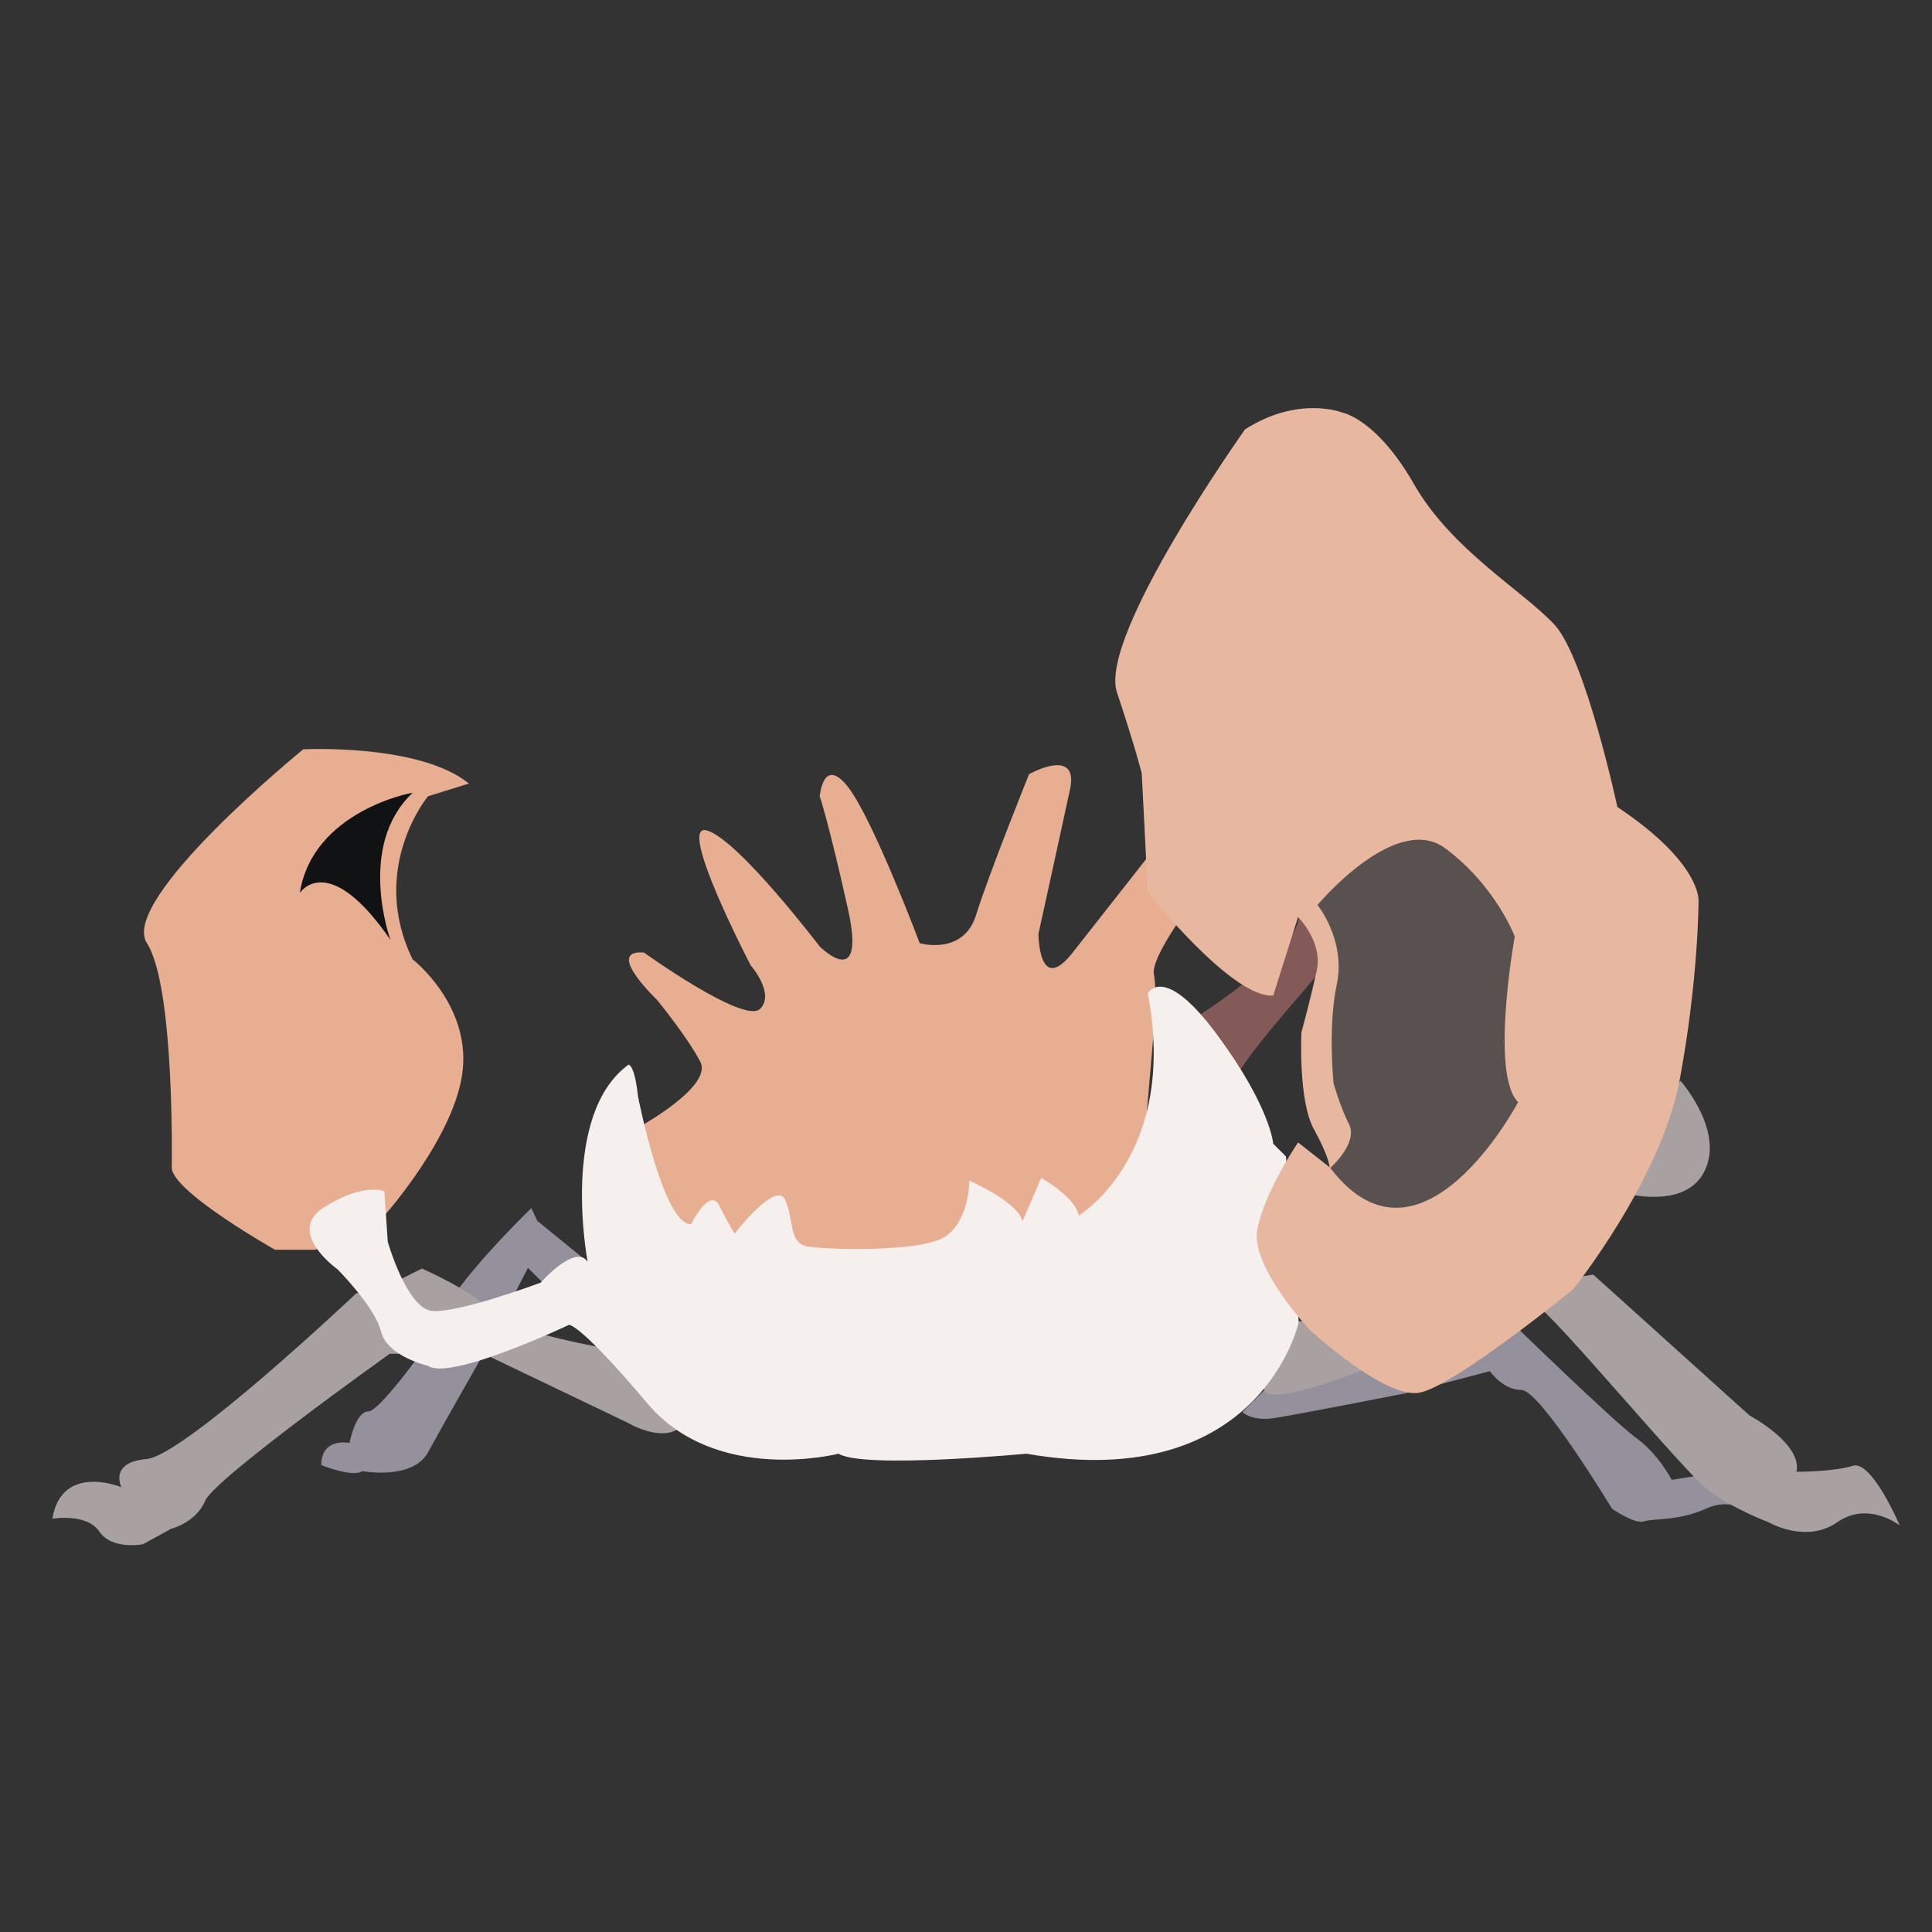 <?xml version="1.0" encoding="utf-8"?>
<!-- Generator: Adobe Illustrator 23.0.4, SVG Export Plug-In . SVG Version: 6.00 Build 0)  -->
<svg version="1.1" id="Layer_1" xmlns="http://www.w3.org/2000/svg" xmlns:xlink="http://www.w3.org/1999/xlink" x="0px" y="0px"
	 viewBox="0 0 288 288" style="enable-background:new 0 0 288 288;" xml:space="preserve">
<rect x="0" y="0" width="288" height="288" fill="#333333" stroke="none"/>
<style type="text/css">
	.st0{fill:#94909C;}
	.st1{fill:#A9A0A1;}
	.st2{fill:#845A59;}
	.st3{fill:#E8AE91;}
	.st4{fill:#F5EFED;}
	.st5{fill:#111213;}
	.st6{fill:#E7B89F;}
	.st7{fill:#58514F;}
</style>
<path class="st0" d="M185.2,210.5c0,0,1.4,1.4,4.7,0.9c3.3-0.5,19.6-3.7,19.6-3.7l12.6-3.3c0,0,1.9,2.8,4.7,2.8
	c2.8,0,13.5,17.7,13.5,17.7s3.3,2.3,4.7,1.9c1.4-0.5,5.1,0,9.3-1.9s7,0.9,7,0.9l-6.5-6.1l-5.6,0.9c0,0-1.9-3.7-5.1-6.1
	c-3.3-2.3-19.1-17.7-19.1-17.7l-22.4,7.5l-14,2.8L185.2,210.5z"/>
<path class="st0" d="M87.6,188.1l-7.5-6.1l-0.9-1.9c0,0-14,13.5-14,18.2c0,0-8.4,12.1-10.3,12.1c-1.9,0-2.8,4.7-2.8,4.7
	s-4.2-0.9-4.2,3.3c0,0,4.7,1.9,6.1,0.9c0,0,7.5,1.4,9.8-2.8s8.4-14.9,8.4-14.9l6.5-12.6l3.7,3.7L87.6,188.1z"/>
<path class="st1" d="M91.4,201.2c0,0-16.3-2.8-18.2-5.6c-1.9-2.8-10.3-6.5-10.3-6.5l-5.6,2.8l-4.2,0.9c0,0-25.7,24.3-31.3,24.7
	c-5.6,0.5-3.7,4.2-3.7,4.2s-8.9-3.7-10.3,4.7c0,0,5.1-0.9,7,1.9c1.9,2.8,6.5,1.9,6.5,1.9l4.2-2.3c0,0,3.7-0.9,5.1-4.2
	s27.5-21.9,27.5-21.9h14l21.5,10.3c0,0,4.7,2.8,7.5,0.9C104,211,91.4,201.2,91.4,201.2z"/>
<path class="st1" d="M193.6,197l43.9-7l23.3,21c0,0,7.9,4.2,7,8.4c0,0,5.6,0,8.4-0.9s7,8.9,7,8.9s-4.7-3.7-9.3-0.5
	c-4.7,3.3-10.3,0-10.3,0s-5.1-1.9-8.9-4.7c-3.7-2.8-23.3-26.6-26.1-28c-2.8-1.4-26.1,10.3-26.1,10.3s-13.1,5.1-14,2.8
	C187.5,204.9,193.6,197,193.6,197z"/>
<path class="st2" d="M178.2,151.7c0,0,14.9-9.3,15.4-14.9c0.5-5.6,5.1,5.6,5.1,5.6l-4.2,5.1c0,0-10.3,11.7-10.3,13.5
	S178.2,151.7,178.2,151.7z"/>
<path class="st1" d="M250.5,161.1c0,0,7,7.9,3.3,14s-14.9,1.9-14.9,1.9L250.5,161.1z"/>
<path class="st3" d="M47,186.3H41c0,0-14.9-8.4-15.4-12.1c0,0,0.5-27.1-3.7-33.6c-4.2-6.5,23.3-28.9,23.3-28.9s17.3-0.9,24.7,5.1
	l-6.1,1.9c0,0-8.9,10.7-2.3,24.3c0,0,8.4,6.5,7.5,16.3s-11.7,21.9-11.7,21.9L47,186.3z"/>
<path class="st3" d="M95.1,168.1c0,0,11.2-6.1,9.3-9.8c-1.9-3.7-6.5-9.3-6.5-9.3s-7.9-7.5-1.9-7c0,0,14.9,10.7,17.3,8.4
	c2.3-2.3-1.4-6.5-1.4-6.5s-11.2-21.5-6.5-20.1c4.7,1.4,16.8,17.3,16.8,17.3s7,7,4.2-5.6c-2.8-12.6-4.2-16.8-4.2-16.8
	s0.5-6.1,4.2-1.4c3.7,4.7,10.7,23.3,10.7,23.3s6.5,1.9,8.4-4.2s7.9-21,7.9-21s7.5-4.2,6.1,2.3c-1.4,6.5-4.7,21.5-4.7,21.5
	s0,9.3,5.1,2.8c5.1-6.5,12.1-15.4,12.1-15.4l4.7,9.3c0,0-5.1,7-4.7,9.3c0.5,2.3,0,8.4,0,8.4l-1.4,16.3l0.5,12.6l-20.1,5.1l-38.7,2.3
	l-19.1-8.4l-1.4-11.7L95.1,168.1z"/>
<path class="st4" d="M87.6,188.1c0,0-4.2-21.9,6.1-29.4c0,0,0.9,0,1.4,4.7c0,0,3.7,19.1,7.9,19.1c0,0,2.8-5.6,4.2-2.8
	c1.4,2.8,2.3,4.2,2.3,4.2s6.1-7.9,7.5-5.1s0.5,6.5,3.3,7c2.8,0.5,16.8,0.9,20.5-1.4c3.7-2.3,3.7-8.4,3.7-8.4s7.5,3.3,7.9,6.1
	l2.8-6.5c0,0,5.1,2.8,5.6,5.6c0,0,14.9-8.9,10.3-33.1c0,0,2.3-4.7,10.3,6.1s8.4,16.3,8.4,16.3l1.9,1.9l1.9,24.7
	c0,0-5.6,25.7-40.6,19.6c0,0-24.3,2.3-28,0c0,0-18.2,4.7-28.5-7.5s-11.7-11.7-11.7-11.7s-17.7,8.4-21,6.1c0,0-6.1-1.4-7-5.1
	c-0.9-3.7-6.5-9.3-6.5-9.3s-7.9-5.6-1.9-9.3s8.9-2.3,8.9-2.3l0.5,7.5c0,0,2.8,9.8,6.5,10.3c3.7,0.5,16.3-4.2,16.3-4.2
	S85.8,185.3,87.6,188.1z"/>
<path class="st5" d="M44.7,133.1c0,0,4.2-6.5,13.5,7c0,0-5.1-14,3.3-21.9C61.5,118.1,46.6,120.9,44.7,133.1z"/>
<path class="st6" d="M185.6,64c0,0-21.9,30.8-19.1,39.2s3.7,12.1,3.7,12.1l0.9,17.7c0,0,12.6,15.9,18.7,15.4l3.7-11.7
	c0,0,3.7,3.7,2.8,7.9s-2.3,9.3-2.3,9.3s-0.5,10.3,1.9,14.5c2.3,4.2,2.3,5.6,2.3,5.6l-4.7-3.7c0,0-5.1,7.5-6.1,13.1
	c-0.9,5.6,7.9,14.9,7.9,14.9s11.2,10.3,16.3,9.3c5.1-0.9,22.9-15.4,22.9-15.4s13.1-16.3,15.9-31.3s2.8-26.6,2.8-26.6
	s0.5-5.6-12.1-14c0,0-4.7-21.9-9.3-27.1c-4.7-5.1-15.4-11.2-21-21c-5.6-9.8-10.7-10.7-10.7-10.7S193.6,58.9,185.6,64z"/>
<path class="st7" d="M196.4,134.9c0,0,11.7-14,19.1-8.4c7.5,5.6,10.3,13.1,10.3,13.1s-3.7,20.5,0.5,24.7c0,0-14.5,27.5-28,9.8
	c0,0,4.2-3.7,2.8-6.5c-1.4-2.8-2.3-6.1-2.3-6.1s-0.9-8.4,0.5-14.9C200.6,140.1,196.4,134.9,196.4,134.9z"/>
</svg>
